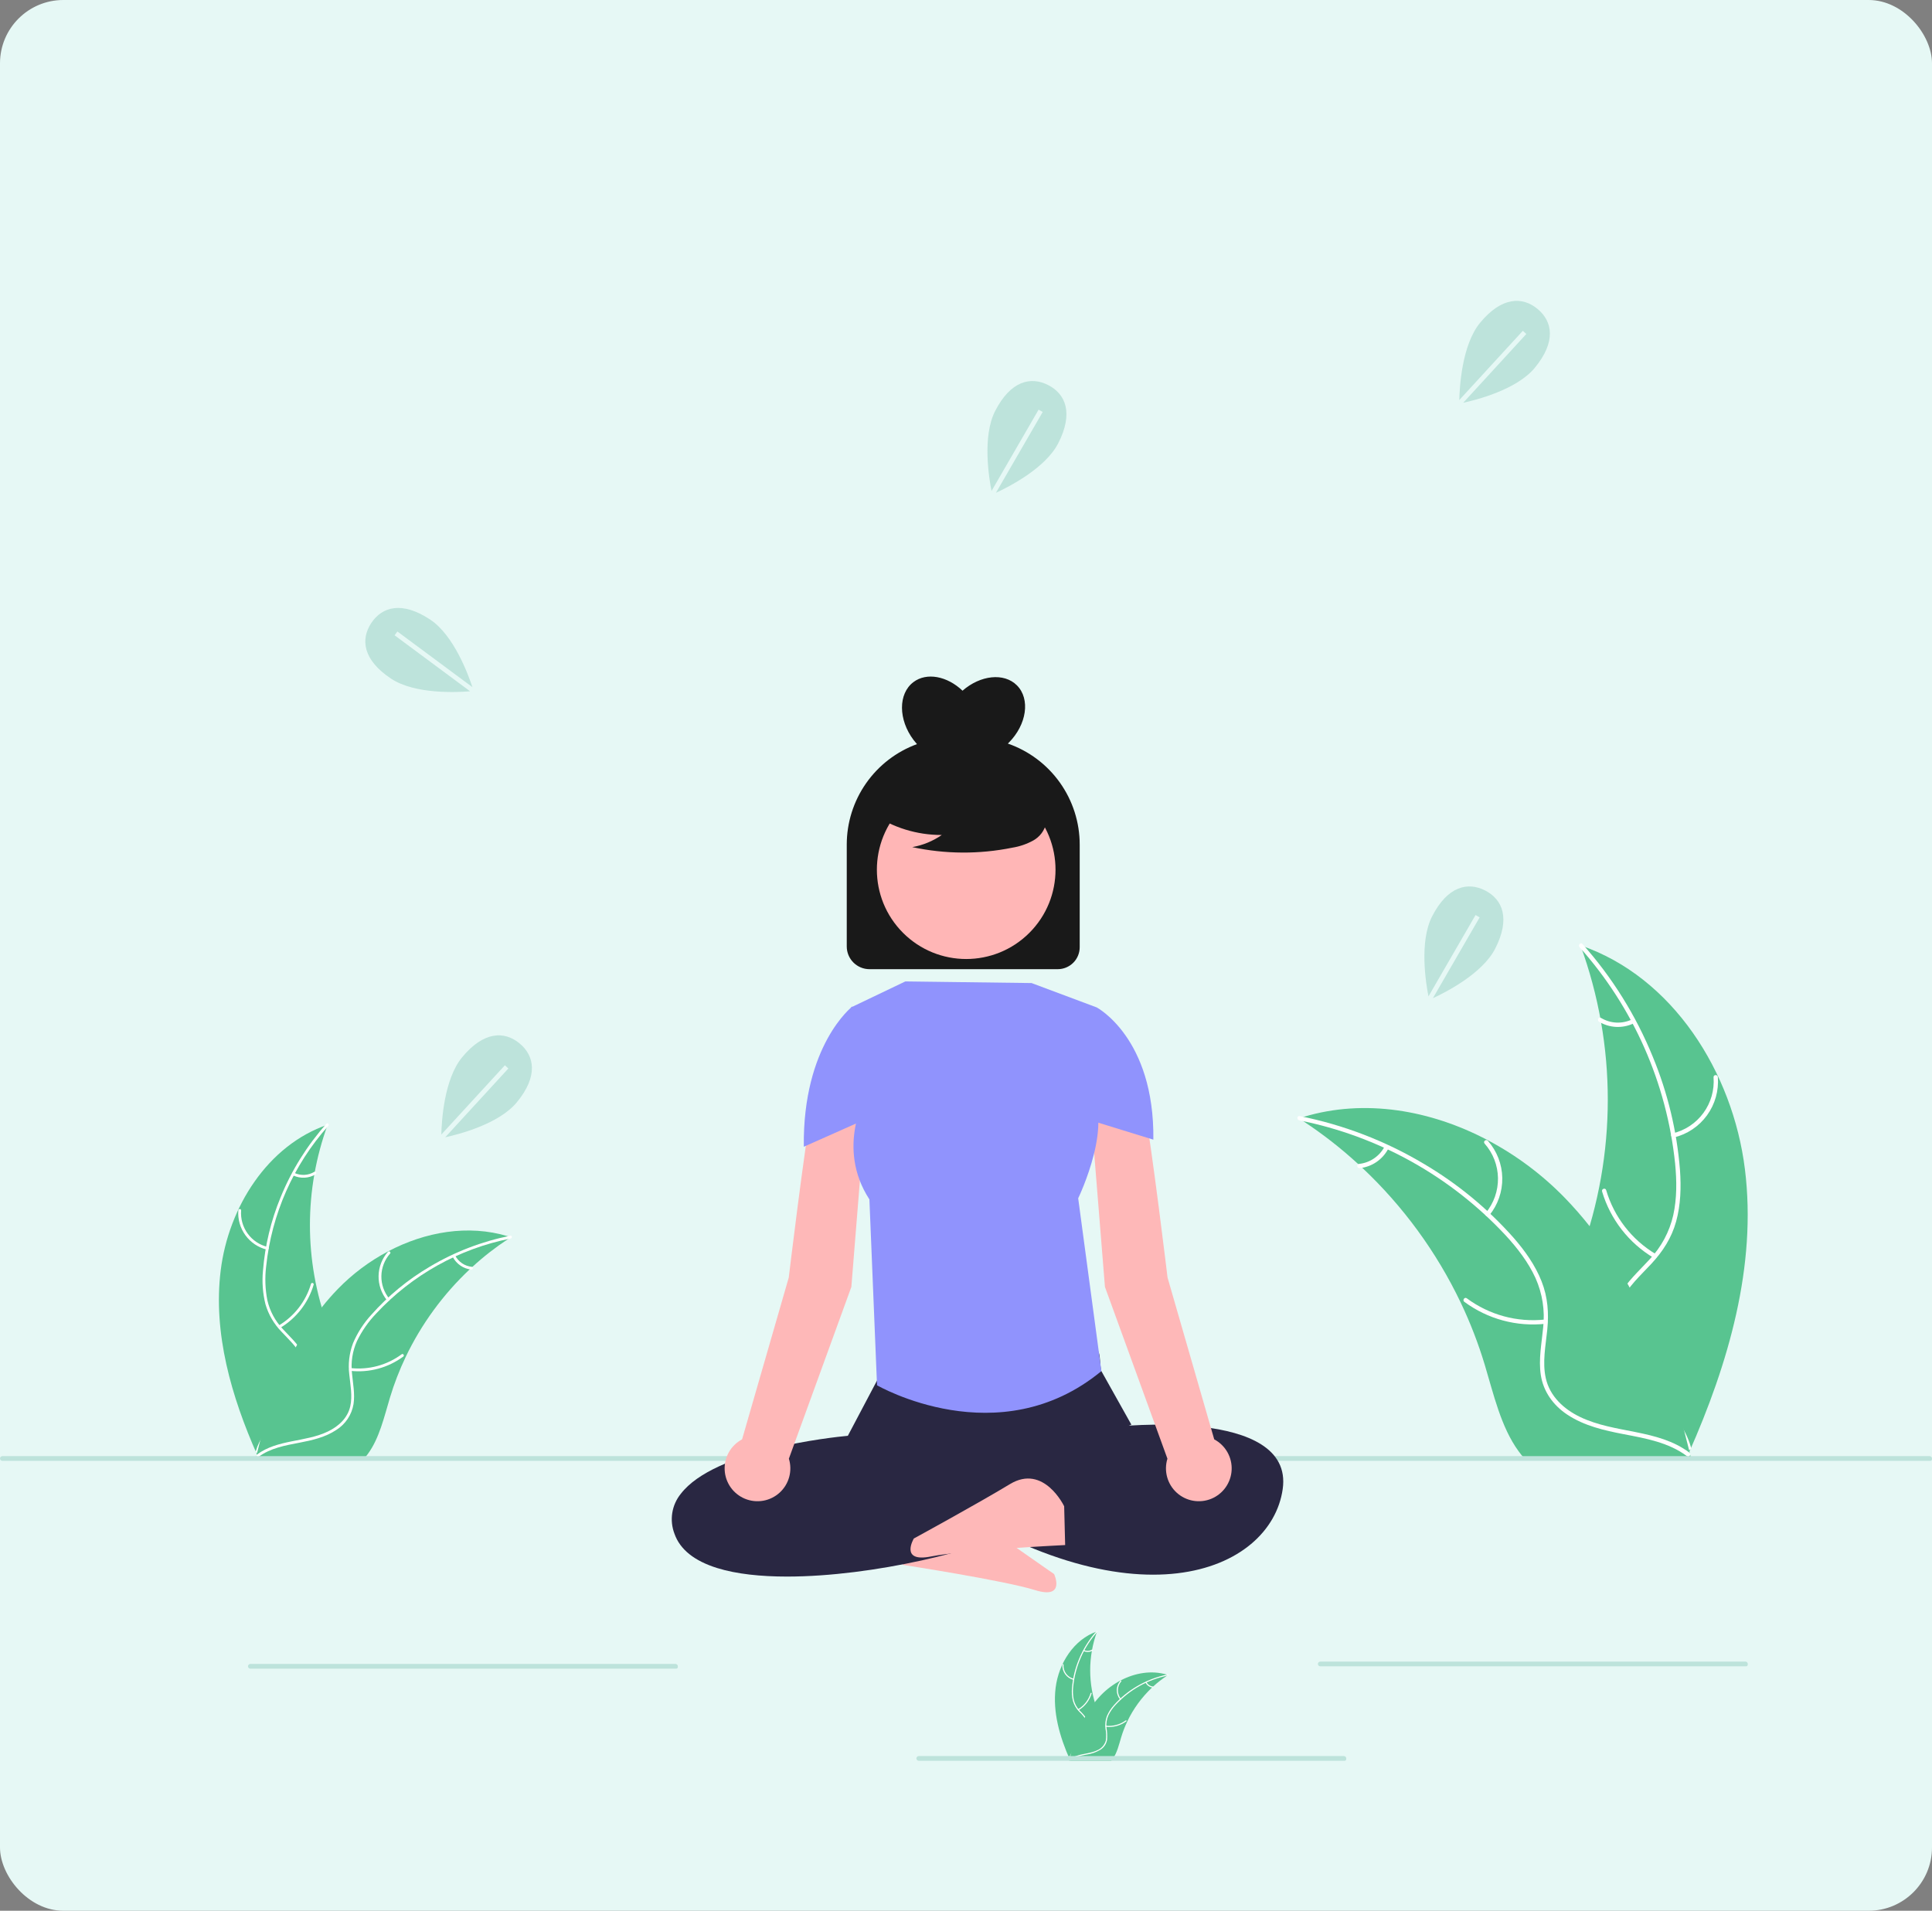 <svg width="366" height="362" viewBox="0 0 366 362" fill="none" xmlns="http://www.w3.org/2000/svg">
<rect x="0" y="0" width="366" height="362" fill="#808080" stroke="none"/>
<rect width="366" height="362" rx="12" fill="#E6F8F5"/>
<path d="M171.994 289.189C171.994 289.189 176.653 281.546 182.633 286.065C188.614 290.584 199.689 298.208 199.689 298.208C199.689 298.208 201.958 303.085 196.087 301.253C190.215 299.421 171.048 296.474 171.048 296.474L171.994 289.189Z" fill="#FEB8B8"/>
<path d="M41.814 240.654C43.298 228.717 50.696 216.956 62.08 213.071C57.591 225.357 57.592 238.836 62.083 251.121C63.832 255.853 66.27 260.934 64.625 265.702C63.601 268.67 61.097 270.94 58.297 272.36C55.498 273.779 52.391 274.456 49.322 275.119L48.718 275.618C43.848 264.62 40.33 252.59 41.814 240.654Z" fill="#58C490"/>
<path d="M62.193 213.297C55.563 220.725 51.443 230.054 50.417 239.957C50.158 242.085 50.236 244.24 50.649 246.344C51.117 248.38 52.122 250.254 53.559 251.771C54.87 253.212 56.379 254.534 57.317 256.268C57.784 257.163 58.057 258.147 58.117 259.155C58.178 260.163 58.024 261.172 57.667 262.117C56.839 264.493 55.206 266.43 53.543 268.269C51.697 270.31 49.747 272.401 48.962 275.108C48.867 275.436 48.364 275.269 48.459 274.941C49.824 270.233 54.395 267.558 56.575 263.317C57.592 261.338 58.019 259.04 57.065 256.951C56.231 255.125 54.677 253.76 53.337 252.312C51.913 250.853 50.868 249.068 50.294 247.112C49.776 245.036 49.614 242.888 49.817 240.758C50.197 235.955 51.33 231.242 53.173 226.792C55.25 221.701 58.181 217.002 61.842 212.9C62.069 212.646 62.418 213.045 62.193 213.297Z" fill="white"/>
<path d="M50.56 236.748C48.922 236.35 47.478 235.383 46.487 234.019C45.496 232.655 45.022 230.984 45.15 229.303C45.177 228.963 45.706 228.989 45.679 229.329C45.558 230.894 45.999 232.451 46.925 233.719C47.85 234.988 49.198 235.883 50.726 236.244C51.058 236.323 50.89 236.826 50.56 236.748Z" fill="white"/>
<path d="M52.798 251.127C55.756 249.361 57.941 246.544 58.915 243.238C59.011 242.911 59.514 243.077 59.418 243.404C58.398 246.842 56.119 249.769 53.036 251.601C52.742 251.775 52.505 251.301 52.798 251.127Z" fill="white"/>
<path d="M55.742 222.202C56.343 222.488 57.007 222.62 57.672 222.586C58.337 222.552 58.984 222.354 59.554 222.009C59.846 221.83 60.082 222.305 59.792 222.482C59.161 222.861 58.447 223.079 57.712 223.118C56.977 223.157 56.243 223.015 55.575 222.705C55.51 222.682 55.456 222.634 55.425 222.571C55.394 222.509 55.387 222.437 55.407 222.371C55.429 222.304 55.477 222.249 55.539 222.217C55.602 222.186 55.675 222.18 55.742 222.202Z" fill="white"/>
<path d="M96.78 234.392C96.601 234.509 96.422 234.625 96.243 234.746C93.846 236.322 91.58 238.091 89.469 240.034C89.304 240.182 89.138 240.334 88.977 240.486C83.941 245.223 79.828 250.853 76.847 257.09C75.663 259.574 74.67 262.143 73.876 264.777C72.78 268.415 71.881 272.446 69.711 275.422C69.488 275.735 69.246 276.034 68.986 276.317H49.375C49.33 276.294 49.285 276.276 49.24 276.254L48.458 276.29C48.489 276.151 48.525 276.008 48.556 275.869C48.574 275.789 48.596 275.708 48.614 275.628C48.627 275.574 48.641 275.52 48.65 275.471C48.654 275.453 48.659 275.435 48.663 275.422C48.672 275.373 48.686 275.328 48.695 275.283C48.892 274.482 49.094 273.681 49.303 272.88C49.303 272.876 49.303 272.876 49.308 272.871C50.914 266.773 53.044 260.755 56.019 255.252C56.109 255.086 56.198 254.916 56.297 254.75C57.651 252.277 59.206 249.919 60.945 247.699C61.902 246.486 62.919 245.323 63.992 244.213C66.773 241.352 69.986 238.945 73.514 237.081C80.547 233.368 88.691 231.945 96.208 234.213C96.4 234.271 96.588 234.33 96.78 234.392Z" fill="#58C490"/>
<path d="M96.736 234.64C86.97 236.58 78.064 241.547 71.282 248.837C69.795 250.38 68.559 252.148 67.622 254.076C66.77 255.984 66.444 258.085 66.678 260.161C66.858 262.101 67.266 264.065 66.971 266.015C66.805 267.011 66.431 267.96 65.872 268.802C65.314 269.643 64.583 270.356 63.73 270.895C61.638 272.294 59.167 272.857 56.733 273.324C54.03 273.842 51.214 274.338 48.958 276.027C48.684 276.231 48.383 275.795 48.656 275.591C52.581 272.653 57.841 273.27 62.135 271.196C64.139 270.228 65.863 268.651 66.359 266.409C66.793 264.448 66.374 262.423 66.175 260.46C65.917 258.438 66.157 256.383 66.876 254.476C67.712 252.506 68.877 250.693 70.321 249.115C73.516 245.509 77.258 242.428 81.41 239.985C86.133 237.17 91.302 235.183 96.695 234.112C97.029 234.045 97.067 234.575 96.736 234.64H96.736Z" fill="white"/>
<path d="M73.328 246.362C72.259 245.058 71.689 243.417 71.719 241.731C71.749 240.046 72.377 238.426 73.491 237.16C73.717 236.905 74.124 237.245 73.898 237.5C72.858 238.677 72.273 240.186 72.249 241.755C72.224 243.325 72.761 244.852 73.764 246.06C73.981 246.323 73.544 246.623 73.328 246.362H73.328Z" fill="white"/>
<path d="M66.458 259.189C69.884 259.56 73.324 258.626 76.092 256.573C76.366 256.369 76.667 256.805 76.394 257.009C73.509 259.14 69.927 260.104 66.363 259.711C66.023 259.673 66.12 259.151 66.458 259.189Z" fill="white"/>
<path d="M86.223 237.867C86.532 238.457 86.982 238.962 87.534 239.336C88.085 239.709 88.721 239.94 89.384 240.007C89.724 240.041 89.627 240.562 89.289 240.529C88.557 240.451 87.855 240.196 87.245 239.784C86.634 239.373 86.134 238.818 85.787 238.168C85.75 238.11 85.736 238.039 85.748 237.971C85.76 237.902 85.799 237.841 85.855 237.8C85.912 237.76 85.984 237.745 86.053 237.757C86.122 237.77 86.183 237.809 86.223 237.867Z" fill="white"/>
<path d="M199.978 319.766C200.553 315.14 203.42 310.582 207.832 309.076C206.092 313.838 206.092 319.061 207.833 323.823C208.511 325.656 209.456 327.625 208.818 329.474C208.362 330.616 207.484 331.539 206.366 332.054C205.257 332.557 204.088 332.916 202.888 333.123L202.654 333.316C200.766 329.054 199.403 324.392 199.978 319.766Z" fill="#58C490"/>
<path d="M207.876 309.164C205.307 312.042 203.71 315.658 203.312 319.496C203.212 320.32 203.242 321.156 203.402 321.971C203.584 322.76 203.973 323.486 204.53 324.074C205.084 324.594 205.573 325.179 205.987 325.817C206.168 326.164 206.273 326.545 206.297 326.936C206.32 327.327 206.261 327.718 206.122 328.084C205.754 328.977 205.211 329.788 204.524 330.468C203.808 331.259 203.053 332.07 202.748 333.118C202.712 333.246 202.517 333.181 202.553 333.054C203.083 331.229 204.854 330.193 205.699 328.549C205.917 328.179 206.047 327.765 206.08 327.337C206.113 326.91 206.048 326.48 205.889 326.082C205.506 325.41 205.018 324.803 204.444 324.284C203.892 323.719 203.487 323.027 203.265 322.269C203.064 321.464 203.001 320.631 203.08 319.806C203.227 317.945 203.666 316.118 204.381 314.393C205.185 312.42 206.322 310.599 207.74 309.01C207.828 308.911 207.963 309.066 207.876 309.164H207.876Z" fill="white"/>
<path d="M203.367 318.253C202.732 318.098 202.173 317.724 201.789 317.195C201.405 316.667 201.221 316.019 201.271 315.367C201.281 315.236 201.486 315.246 201.476 315.378C201.429 315.984 201.6 316.588 201.958 317.079C202.317 317.57 202.84 317.917 203.432 318.058C203.56 318.088 203.495 318.283 203.367 318.253H203.367Z" fill="white"/>
<path d="M204.235 323.826C205.382 323.141 206.228 322.049 206.606 320.768C206.643 320.641 206.838 320.706 206.801 320.832C206.405 322.165 205.522 323.299 204.327 324.009C204.213 324.077 204.122 323.893 204.235 323.826Z" fill="white"/>
<path d="M205.376 312.616C205.609 312.726 205.866 312.778 206.124 312.765C206.382 312.751 206.632 312.674 206.853 312.541C206.966 312.472 207.058 312.656 206.946 312.724C206.701 312.871 206.424 312.956 206.139 312.971C205.854 312.986 205.57 312.931 205.311 312.811C205.286 312.801 205.265 312.783 205.253 312.759C205.241 312.735 205.238 312.707 205.246 312.681C205.255 312.655 205.273 312.634 205.297 312.622C205.322 312.609 205.35 312.607 205.376 312.616L205.376 312.616Z" fill="white"/>
<path d="M221.28 317.339C221.211 317.384 221.142 317.429 221.072 317.476C220.143 318.087 219.265 318.772 218.447 319.526C218.383 319.583 218.319 319.642 218.256 319.701C216.304 321.536 214.71 323.718 213.555 326.136C213.096 327.098 212.712 328.094 212.404 329.115C211.979 330.525 211.63 332.087 210.789 333.24C210.703 333.361 210.609 333.477 210.509 333.587H202.908C202.891 333.578 202.874 333.571 202.856 333.563L202.553 333.577C202.565 333.523 202.579 333.467 202.591 333.414C202.598 333.382 202.607 333.351 202.613 333.32C202.619 333.299 202.624 333.278 202.627 333.259C202.629 333.252 202.631 333.245 202.632 333.24C202.636 333.221 202.641 333.204 202.645 333.186C202.721 332.876 202.8 332.566 202.88 332.255L202.882 332.252C203.476 329.881 204.349 327.588 205.483 325.423C205.518 325.359 205.553 325.293 205.591 325.229C206.116 324.27 206.718 323.356 207.392 322.496C207.763 322.026 208.157 321.575 208.573 321.145C209.651 320.036 210.896 319.103 212.263 318.381C214.989 316.942 218.145 316.391 221.058 317.27C221.133 317.292 221.206 317.315 221.28 317.339Z" fill="#58C490"/>
<path d="M221.263 317.436C217.478 318.187 214.027 320.112 211.399 322.937C210.822 323.536 210.343 324.221 209.98 324.968C209.65 325.707 209.523 326.522 209.614 327.326C209.744 328.075 209.782 328.837 209.728 329.595C209.663 329.981 209.518 330.349 209.302 330.675C209.085 331.001 208.802 331.277 208.471 331.486C207.64 331.978 206.718 332.299 205.76 332.428C204.712 332.628 203.621 332.821 202.747 333.475C202.641 333.554 202.524 333.385 202.63 333.306C204.151 332.168 206.189 332.406 207.853 331.603C208.25 331.439 208.603 331.186 208.887 330.865C209.171 330.543 209.377 330.161 209.491 329.747C209.589 328.98 209.565 328.202 209.419 327.442C209.319 326.658 209.412 325.862 209.691 325.123C210.015 324.36 210.466 323.657 211.026 323.045C212.264 321.648 213.714 320.454 215.323 319.507C217.154 318.416 219.157 317.646 221.247 317.231C221.377 317.205 221.392 317.41 221.263 317.436H221.263Z" fill="white"/>
<path d="M212.191 321.979C211.777 321.473 211.556 320.837 211.568 320.184C211.579 319.531 211.823 318.903 212.255 318.413C212.342 318.314 212.5 318.445 212.412 318.544C212.009 319 211.783 319.585 211.773 320.193C211.764 320.802 211.972 321.393 212.36 321.862C212.445 321.963 212.275 322.08 212.191 321.979Z" fill="white"/>
<path d="M209.529 326.949C210.857 327.093 212.19 326.731 213.263 325.936C213.369 325.857 213.486 326.026 213.38 326.104C212.262 326.93 210.874 327.304 209.492 327.152C209.361 327.137 209.398 326.935 209.529 326.949H209.529Z" fill="white"/>
<path d="M217.189 318.687C217.308 318.916 217.483 319.112 217.697 319.256C217.91 319.401 218.157 319.491 218.414 319.517C218.545 319.53 218.508 319.732 218.377 319.719C218.093 319.689 217.821 319.59 217.585 319.43C217.348 319.271 217.154 319.056 217.02 318.804C217.005 318.781 217 318.754 217.005 318.728C217.009 318.701 217.024 318.677 217.046 318.661C217.068 318.646 217.096 318.64 217.123 318.645C217.149 318.65 217.173 318.665 217.189 318.687Z" fill="white"/>
<path d="M330.558 221.501C328.276 203.154 316.906 185.076 299.408 179.105C306.309 197.99 306.307 218.707 299.404 237.59C296.715 244.863 292.967 252.672 295.496 260.002C297.07 264.563 300.92 268.053 305.223 270.234C309.526 272.416 314.302 273.456 319.018 274.475L319.946 275.243C327.432 258.338 332.84 239.848 330.558 221.501Z" fill="#58C490"/>
<path d="M299.235 179.452C309.425 190.87 315.758 205.208 317.335 220.429C317.653 223.692 317.692 227.03 316.978 230.247C316.259 233.377 314.715 236.257 312.506 238.588C310.49 240.803 308.171 242.835 306.729 245.501C305.209 248.311 305.15 251.505 306.191 254.49C307.465 258.143 309.974 261.12 312.53 263.946C315.368 267.084 318.365 270.298 319.571 274.458C319.717 274.962 320.491 274.706 320.345 274.202C318.246 266.965 311.22 262.854 307.87 256.335C306.306 253.293 305.65 249.762 307.116 246.551C308.398 243.743 310.787 241.645 312.847 239.42C315.011 237.084 316.67 234.521 317.524 231.428C318.399 228.264 318.49 224.917 318.257 221.66C317.673 214.279 315.932 207.035 313.098 200.194C309.907 192.369 305.4 185.147 299.774 178.841C299.426 178.451 298.889 179.065 299.235 179.452L299.235 179.452Z" fill="white"/>
<path d="M317.116 215.499C319.634 214.888 321.852 213.401 323.375 211.305C324.899 209.209 325.627 206.64 325.431 204.056C325.389 203.533 324.575 203.573 324.617 204.097C324.804 206.502 324.125 208.896 322.703 210.845C321.28 212.794 319.208 214.17 316.86 214.725C316.35 214.847 316.608 215.62 317.116 215.499H317.116Z" fill="white"/>
<path d="M313.675 237.6C309.128 234.885 305.771 230.555 304.273 225.474C304.125 224.971 303.352 225.227 303.5 225.73C305.067 231.014 308.57 235.513 313.309 238.328C313.761 238.596 314.125 237.867 313.675 237.6Z" fill="white"/>
<path d="M309.151 193.142C308.226 193.581 307.206 193.784 306.183 193.732C305.16 193.68 304.167 193.375 303.291 192.844C302.843 192.57 302.479 193.3 302.924 193.572C303.895 194.154 304.993 194.49 306.123 194.549C307.252 194.609 308.38 194.392 309.406 193.915C309.507 193.879 309.589 193.805 309.637 193.709C309.686 193.614 309.696 193.503 309.665 193.401C309.631 193.298 309.558 193.214 309.461 193.165C309.365 193.117 309.253 193.108 309.151 193.142Z" fill="white"/>
<path d="M246.073 211.876C246.348 212.054 246.623 212.233 246.898 212.419C250.583 214.842 254.065 217.561 257.31 220.548C257.565 220.775 257.819 221.009 258.067 221.242C265.807 228.522 272.129 237.176 276.711 246.764C278.53 250.581 280.057 254.531 281.277 258.579C282.962 264.17 284.345 270.367 287.68 274.94C288.023 275.421 288.395 275.88 288.794 276.315H318.937C319.006 276.281 319.075 276.254 319.144 276.219L320.347 276.274C320.299 276.061 320.244 275.841 320.196 275.628C320.168 275.504 320.134 275.38 320.106 275.256C320.086 275.174 320.065 275.091 320.051 275.016C320.044 274.988 320.037 274.961 320.031 274.94C320.017 274.864 319.996 274.796 319.982 274.727C319.68 273.496 319.368 272.265 319.047 271.034C319.047 271.027 319.047 271.027 319.04 271.02C316.571 261.646 313.298 252.396 308.725 243.937C308.587 243.683 308.45 243.422 308.298 243.167C306.215 239.366 303.826 235.741 301.153 232.329C299.683 230.465 298.12 228.677 296.469 226.971C292.196 222.572 287.257 218.873 281.834 216.009C271.023 210.301 258.507 208.114 246.953 211.601C246.657 211.69 246.368 211.779 246.073 211.876Z" fill="#58C490"/>
<path d="M246.14 212.259C261.15 215.24 274.839 222.875 285.263 234.079C287.482 236.493 289.522 239.135 290.889 242.132C292.199 245.065 292.7 248.294 292.34 251.485C292.064 254.467 291.436 257.486 291.89 260.483C292.368 263.642 294.244 266.227 296.872 267.984C300.088 270.134 303.885 271 307.627 271.717C311.782 272.514 316.11 273.276 319.578 275.872C319.998 276.186 320.461 275.516 320.042 275.202C314.008 270.686 305.924 271.634 299.323 268.446C296.244 266.959 293.594 264.534 292.831 261.088C292.164 258.075 292.808 254.961 293.114 251.944C293.435 248.776 293.216 245.731 292.036 242.747C290.829 239.694 288.888 236.967 286.741 234.507C281.83 228.965 276.079 224.229 269.697 220.473C262.438 216.146 254.492 213.093 246.203 211.446C245.69 211.345 245.631 212.158 246.14 212.259V212.259Z" fill="white"/>
<path d="M282.12 230.274C283.762 228.27 284.638 225.747 284.593 223.157C284.547 220.566 283.582 218.076 281.869 216.131C281.521 215.739 280.895 216.261 281.244 216.654C282.842 218.462 283.74 220.781 283.778 223.194C283.816 225.607 282.99 227.953 281.45 229.81C281.115 230.214 281.787 230.676 282.12 230.274L282.12 230.274Z" fill="white"/>
<path d="M292.679 249.991C287.413 250.561 282.126 249.125 277.872 245.97C277.45 245.657 276.987 246.327 277.408 246.64C281.841 249.915 287.346 251.398 292.825 250.793C293.347 250.735 293.199 249.933 292.679 249.991Z" fill="white"/>
<path d="M262.299 217.219C261.825 218.126 261.133 218.902 260.285 219.477C259.438 220.051 258.46 220.406 257.441 220.509C256.919 220.56 257.068 221.362 257.587 221.311C258.712 221.191 259.791 220.798 260.729 220.166C261.667 219.533 262.436 218.681 262.969 217.683C263.027 217.593 263.049 217.484 263.03 217.379C263.011 217.273 262.952 217.179 262.866 217.116C262.777 217.055 262.668 217.031 262.561 217.051C262.455 217.07 262.361 217.13 262.299 217.219V217.219Z" fill="white"/>
<path d="M365.699 276.764H0.447C0.329 276.764 0.215 276.717 0.131 276.633C0.047 276.549 0 276.435 0 276.317C0 276.198 0.047 276.084 0.131 276C0.215 275.916 0.329 275.869 0.447 275.869H365.553C365.671 275.869 365.785 275.916 365.869 276C365.953 276.084 366 276.198 366 276.317C366 276.564 365.946 276.764 365.699 276.764Z" fill="#BDE3DB"/>
<path d="M128.112 316.137H47.428C47.309 316.137 47.195 316.09 47.111 316.006C47.028 315.922 46.98 315.808 46.98 315.69C46.98 315.571 47.028 315.457 47.111 315.373C47.195 315.289 47.309 315.242 47.428 315.242H127.966C128.084 315.242 128.198 315.289 128.282 315.373C128.366 315.457 128.413 315.571 128.413 315.69C128.413 315.937 128.359 316.137 128.112 316.137Z" fill="#BDE3DB"/>
<path d="M254.736 333.587H174.051C173.933 333.587 173.819 333.54 173.735 333.456C173.651 333.372 173.604 333.258 173.604 333.139C173.604 333.021 173.651 332.907 173.735 332.823C173.819 332.739 173.933 332.692 174.051 332.692H254.589C254.708 332.692 254.822 332.739 254.906 332.823C254.99 332.907 255.037 333.021 255.037 333.139C255.037 333.386 254.983 333.587 254.736 333.587Z" fill="#BDE3DB"/>
<path d="M330.799 315.69H250.115C249.996 315.69 249.882 315.643 249.799 315.559C249.715 315.475 249.667 315.362 249.667 315.243C249.667 315.124 249.715 315.01 249.799 314.926C249.882 314.843 249.996 314.795 250.115 314.795H330.653C330.771 314.795 330.885 314.843 330.969 314.926C331.053 315.01 331.1 315.124 331.1 315.243C331.1 315.49 331.046 315.69 330.799 315.69Z" fill="#BDE3DB"/>
<path d="M149.111 298.688C144.099 298.688 139.51 298.208 135.864 297.072C131.531 295.723 128.81 293.541 127.776 290.582C127.291 289.326 127.146 287.963 127.356 286.633C127.566 285.302 128.125 284.051 128.974 283.006C135.385 274.653 157.631 272.297 160.616 272.018L166.671 260.552C167.059 257.816 165.225 255.745 168.393 255.693L205.858 255.184C208.969 255.119 208.086 257.045 208.619 259.713L214.327 269.902L189.76 280.271L193.474 289.322L193.232 289.462C186.042 293.633 165.364 298.687 149.111 298.688Z" fill="#292742"/>
<path d="M210.925 270.337C210.925 270.337 245.235 266.41 242.997 282.116C240.76 297.821 214.655 308.945 175.125 282.116L179.6 274.263C179.6 274.263 194.33 273.53 203.281 269.604L210.925 270.337Z" fill="#292742"/>
<path d="M162.353 199.187C162.353 199.187 155.832 198.001 154.053 208.079C152.275 218.156 149.426 242.028 149.426 242.028L140.581 272.693C139.538 273.246 138.673 274.086 138.089 275.112C137.505 276.139 137.225 277.31 137.282 278.49C137.339 279.67 137.73 280.809 138.41 281.775C139.091 282.74 140.032 283.493 141.123 283.944C142.215 284.394 143.412 284.525 144.576 284.321C145.739 284.117 146.82 283.586 147.693 282.79C148.566 281.994 149.194 280.967 149.505 279.827C149.815 278.687 149.795 277.483 149.447 276.354L161.282 243.809L163.538 215.788V201.105C163.538 200.707 163.427 200.316 163.218 199.977C163.009 199.639 162.709 199.365 162.353 199.187Z" fill="#FEB8B8"/>
<path d="M208.252 199.187C208.252 199.187 214.773 198.001 216.551 208.079C218.33 218.156 221.179 242.028 221.179 242.028L230.024 272.693C231.067 273.246 231.931 274.086 232.515 275.112C233.1 276.139 233.38 277.31 233.323 278.49C233.266 279.67 232.874 280.809 232.194 281.775C231.514 282.74 230.573 283.493 229.481 283.944C228.39 284.394 227.192 284.525 226.029 284.321C224.866 284.117 223.784 283.586 222.912 282.79C222.039 281.994 221.41 280.967 221.1 279.827C220.789 278.687 220.809 277.483 221.158 276.354L209.322 243.809L207.066 215.788V201.105C207.066 200.707 207.177 200.316 207.387 199.977C207.596 199.639 207.896 199.365 208.252 199.187Z" fill="#FEB8B8"/>
<path d="M207.755 190.857L195.421 186.244L171.513 185.935L161.222 190.857L164.113 207.468C164.113 207.468 158.277 217.35 164.702 227.232L166.144 262.446C166.144 262.446 189.194 275.812 208.65 259.761L204.253 227.021C204.253 227.021 211.608 211.831 205.907 206.187L207.755 190.857Z" fill="#9093FD"/>
<path d="M202.731 196.019L207.755 190.857C207.755 190.857 218.719 196.624 218.493 215.913L204.662 211.651L202.731 196.019Z" fill="#9093FD"/>
<path d="M166.803 196.019L161.466 190.682C161.466 190.682 152.048 197.967 152.274 217.256L164.872 211.651L166.803 196.019Z" fill="#9093FD"/>
<path d="M201.597 285.373C201.597 285.373 197.755 277.289 191.339 281.164C184.922 285.039 173.117 291.476 173.117 291.476C173.117 291.476 170.356 296.091 176.385 294.877C182.415 293.663 201.784 292.716 201.784 292.716L201.597 285.373Z" fill="#FEB8B8"/>
<path d="M190.923 140.871C190.978 140.819 191.034 140.772 191.088 140.719C194.521 137.285 195.217 132.415 192.642 129.84C190.209 127.406 185.727 127.897 182.343 130.856C179.443 128.094 175.553 127.325 173.035 129.231C170.132 131.429 170.155 136.349 173.086 140.22C173.287 140.485 173.498 140.736 173.714 140.977C169.813 142.405 166.445 144.997 164.066 148.401C161.686 151.806 160.41 155.86 160.41 160.014V179.307C160.41 179.873 160.522 180.433 160.738 180.956C160.955 181.478 161.272 181.953 161.672 182.353C162.072 182.753 162.547 183.071 163.07 183.287C163.592 183.504 164.153 183.615 164.718 183.615H200.377C201.481 183.615 202.54 183.176 203.321 182.396C204.102 181.615 204.54 180.556 204.54 179.452V160.014C204.54 155.804 203.228 151.699 200.788 148.268C198.348 144.838 194.9 142.253 190.923 140.871Z" fill="#191919"/>
<path d="M195.003 176.733C201.611 170.125 201.611 159.411 195.003 152.803C188.395 146.195 177.681 146.195 171.073 152.803C164.465 159.411 164.465 170.125 171.073 176.733C177.681 183.341 188.395 183.341 195.003 176.733Z" fill="#FFB6B6"/>
<path d="M165.258 154.126C169.125 156.791 173.714 158.209 178.411 158.191C176.735 159.352 174.828 160.137 172.821 160.49C179.065 161.83 185.518 161.866 191.776 160.597C193.167 160.374 194.51 159.913 195.744 159.234C196.359 158.89 196.896 158.421 197.318 157.857C197.739 157.292 198.038 156.646 198.194 155.958C198.609 153.582 196.758 151.424 194.834 149.969C191.889 147.776 188.492 146.265 184.891 145.545C181.29 144.826 177.574 144.916 174.012 145.808C171.686 146.41 169.355 147.425 167.845 149.293C166.334 151.161 165.886 154.041 167.326 155.965L165.258 154.126Z" fill="#191919"/>
<path d="M74.753 120.36L75.286 119.641L89.491 130.178C88.719 127.825 85.987 120.366 81.507 117.39C76.156 113.835 72.391 114.941 70.34 118.028C68.289 121.115 68.728 125.015 74.079 128.57C78.615 131.584 86.696 131.165 89.054 130.968L74.753 120.36Z" fill="#BDE3DB"/>
<path d="M288.49 62.67L289.15 63.275L277.192 76.308C279.613 75.784 287.315 73.843 290.741 69.697C294.834 64.745 294.125 60.885 291.268 58.524C288.411 56.162 284.487 56.194 280.394 61.146C276.925 65.344 276.501 73.425 276.452 75.79L288.49 62.67Z" fill="#BDE3DB"/>
<path d="M95.646 201.822L96.306 202.427L84.348 215.46C86.769 214.937 94.471 212.995 97.897 208.849C101.99 203.897 101.282 200.037 98.424 197.676C95.567 195.315 91.643 195.346 87.55 200.299C84.081 204.497 83.657 212.577 83.608 214.943L95.646 201.822Z" fill="#BDE3DB"/>
<path d="M196.756 77.604L197.531 78.052L188.673 93.361C190.923 92.327 198.023 88.766 200.472 83.978C203.398 78.258 201.872 74.643 198.572 72.955C195.272 71.267 191.448 72.146 188.522 77.866C186.042 82.714 187.375 90.696 187.838 93.016L196.756 77.604Z" fill="#BDE3DB"/>
<path d="M279.531 173.355L280.306 173.803L271.448 189.112C273.698 188.078 280.799 184.518 283.247 179.73C286.173 174.01 284.647 170.394 281.347 168.706C278.047 167.018 274.223 167.897 271.297 173.617C268.817 178.466 270.15 186.447 270.613 188.767L279.531 173.355Z" fill="#BDE3DB"/>
</svg>
